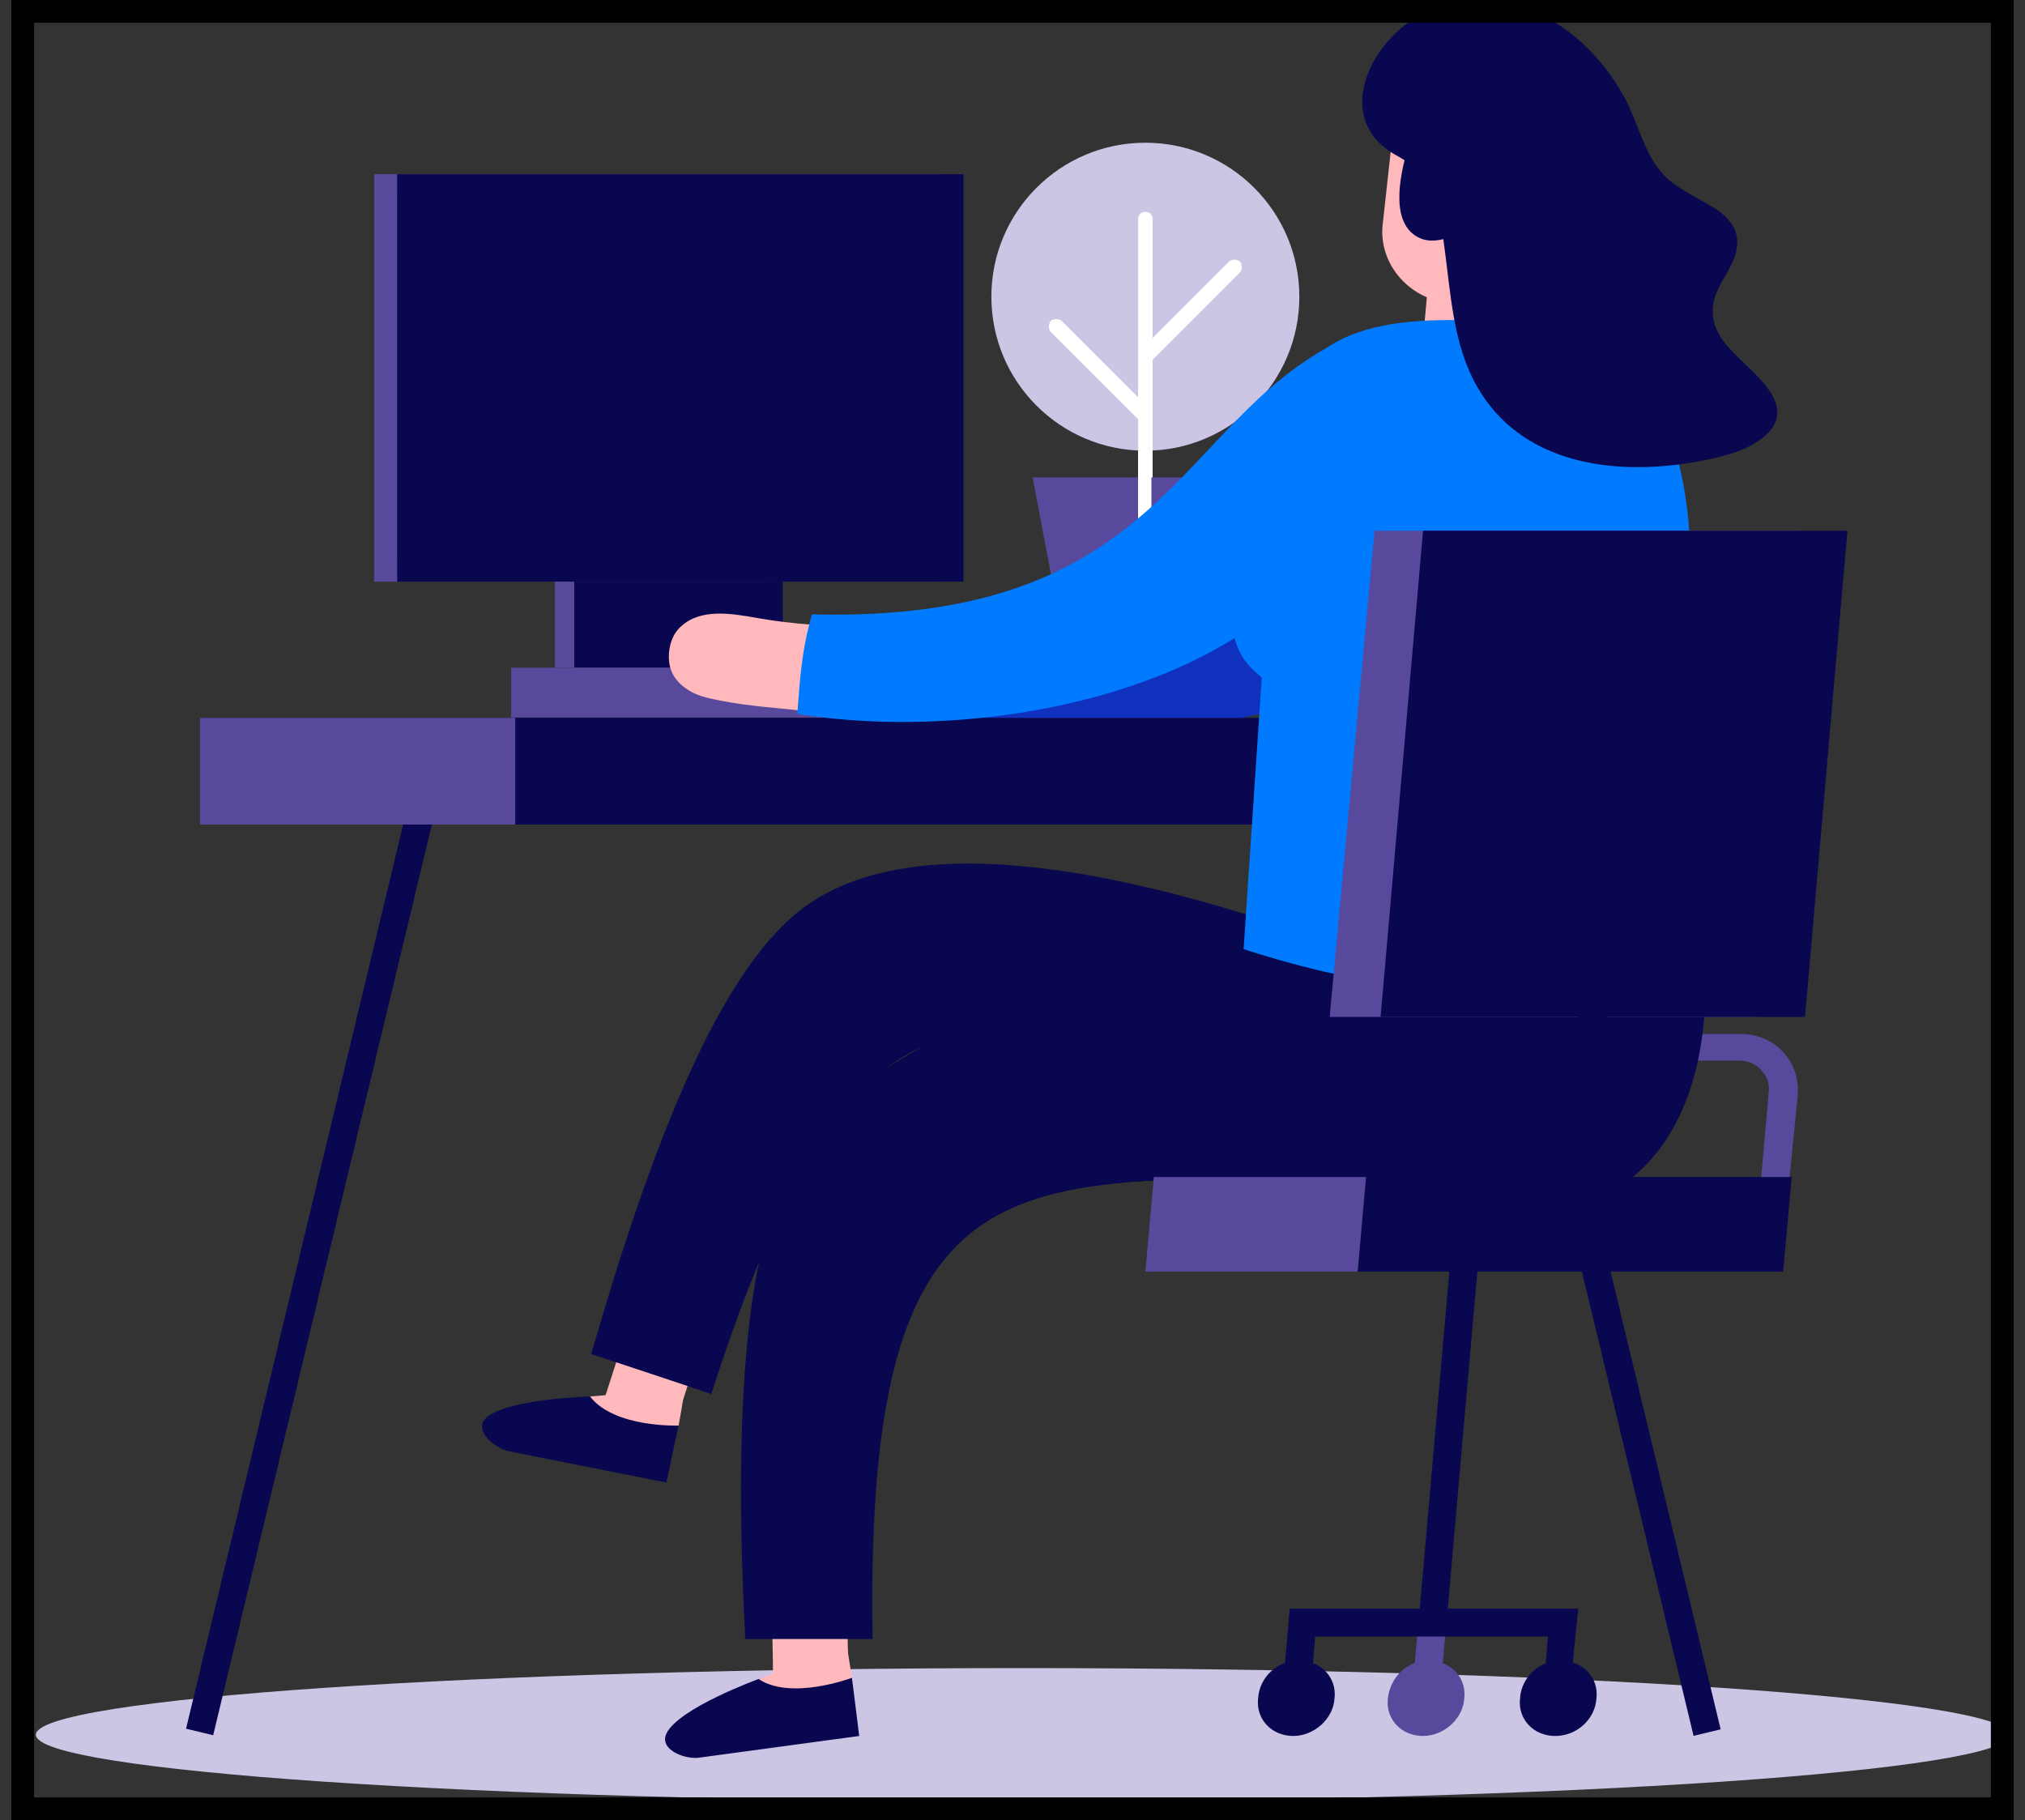 <svg width="89" height="80" viewBox="0 0 89 80" fill="none" xmlns="http://www.w3.org/2000/svg">
<rect x="0" y="0" width="89" height="80" fill="#333333" stroke="none"/>
<g clip-path="url(#clip0_65_1411)">
<g clip-path="url(#clip1_65_1411)">
<g clip-path="url(#clip2_65_1411)">
<path d="M1.576 76.247C1.576 77.846 21.028 79.178 44.957 79.178C68.939 79.178 88.338 77.846 88.338 76.247C88.338 74.648 68.886 73.316 44.957 73.316C21.028 73.316 1.576 74.648 1.576 76.247Z" fill="#CCC5E4"/>
<path d="M50.339 19.809C54.077 19.809 57.107 16.779 57.107 13.041C57.107 9.303 54.077 6.273 50.339 6.273C46.601 6.273 43.571 9.303 43.571 13.041C43.571 16.779 46.601 19.809 50.339 19.809Z" fill="#CCC5E4"/>
<path d="M50.339 24.872C50.126 24.872 50.02 24.712 50.02 24.552V9.63C50.02 9.417 50.179 9.311 50.339 9.311C50.553 9.311 50.659 9.47 50.659 9.63V24.499C50.712 24.712 50.553 24.872 50.339 24.872Z" fill="white"/>
<path d="M50.393 15.972C50.286 15.972 50.233 15.919 50.126 15.866C50.02 15.759 50.02 15.493 50.126 15.386L54.017 11.496C54.123 11.389 54.39 11.389 54.496 11.496C54.603 11.602 54.603 11.869 54.496 11.975L50.606 15.866C50.606 15.919 50.499 15.972 50.393 15.972Z" fill="white"/>
<path d="M50.339 18.584C50.233 18.584 50.179 18.53 50.073 18.477L46.182 14.587C46.076 14.48 46.076 14.214 46.182 14.107C46.289 14.001 46.556 14.001 46.662 14.107L50.553 17.997C50.659 18.104 50.659 18.37 50.553 18.477C50.499 18.53 50.446 18.584 50.339 18.584Z" fill="white"/>
<path d="M46.929 29.136H53.857L55.349 20.982H45.383L46.929 29.136Z" fill="#59499D"/>
<path d="M50.606 19.809H50.02V24.552H50.606V19.809Z" fill="white"/>
<path d="M63.929 16.185C64.835 16.292 65.635 15.706 65.741 14.8L66.594 10.59L63.023 9.63L62.597 14.32C62.437 15.279 63.023 16.079 63.929 16.185Z" fill="#FFB8BC"/>
<path d="M63.609 13.308C65.368 13.521 66.966 12.242 67.18 10.483L67.606 6.593C67.819 4.834 66.54 3.235 64.781 3.022C63.023 2.809 61.424 4.088 61.211 5.847L60.785 9.737C60.518 11.496 61.85 13.094 63.609 13.308Z" fill="#FFB8BC"/>
<path d="M61.851 6.593C62.064 5.847 64.675 7.499 64.942 8.032C65.261 8.671 65.208 8.991 64.888 9.524C64.515 10.057 63.503 10.749 62.597 10.536C60.998 10.057 61.531 7.712 61.851 6.593Z" fill="#08074F"/>
<path d="M38.188 27.963C39.041 27.164 40.373 27.377 41.546 27.59C42.292 27.697 43.038 27.803 43.837 27.857C43.891 27.697 43.891 27.59 43.944 27.43C58.76 27.803 58.28 20.449 64.622 16.665C68.299 14.48 68.672 17.997 68.352 20.289C66.913 30.308 52.417 33.346 43.304 31.854C43.304 31.8 43.304 31.747 43.304 31.694C42.132 31.534 41.013 31.481 39.787 31.268C39.254 31.161 38.721 31.054 38.295 30.735C37.868 30.415 37.655 29.882 37.655 29.402C37.655 28.763 37.815 28.283 38.188 27.963Z" fill="#1031BD"/>
<path d="M64.996 31.808L63.804 32.094L74.433 76.294L75.624 76.008L64.996 31.808Z" fill="#08074F"/>
<path d="M18.792 31.777L8.177 75.981L9.369 76.267L19.984 32.063L18.792 31.777Z" fill="#08074F"/>
<path d="M8.791 36.241H74.982V31.551H8.791V36.241Z" fill="#08074F"/>
<path d="M8.791 36.24H22.647V31.55H8.791V36.24Z" fill="#59499D"/>
<path d="M78.478 53.491H69.206L69.685 48.055C69.792 46.616 71.071 45.444 72.51 45.444H76.507C77.2 45.444 77.892 45.71 78.372 46.243C78.852 46.776 79.065 47.416 79.011 48.161L78.478 53.491ZM70.485 52.265H77.359L77.733 48.055C77.786 47.682 77.679 47.309 77.413 47.042C77.2 46.776 76.826 46.616 76.454 46.616H72.456C71.657 46.616 70.911 47.309 70.858 48.108L70.485 52.265Z" fill="#59499D"/>
<path d="M37.167 66.686L33.863 66.74L33.991 74.467L37.295 74.412L37.167 66.686Z" fill="#FFB8BC"/>
<path d="M37.443 73.742C36.27 73.636 33.339 73.796 33.339 73.796C33.339 73.796 29.822 75.075 29.289 76.194C28.969 76.886 30.035 77.313 30.675 77.26L37.763 76.3L37.443 73.742Z" fill="#08074F"/>
<path d="M37.443 73.742C37.443 73.742 34.778 74.755 33.339 73.796C33.393 73.796 33.926 73.582 33.979 73.529C33.979 73.529 36.057 72.25 37.23 72.357C37.23 72.41 37.443 73.742 37.443 73.742Z" fill="#FFB8BC"/>
<path d="M32.753 72.037C32.273 62.657 32.646 55.09 34.831 51.146C38.029 45.39 48.741 41.553 62.49 41.713C62.544 45.124 62.757 48.535 62.917 51.892C45.383 51.999 37.975 49.014 38.349 72.037C36.856 72.037 34.298 72.037 32.753 72.037Z" fill="#08074F"/>
<path d="M58.067 51.839C58.067 51.839 66.701 54.024 69.845 52.851C72.776 51.732 75.068 48.588 74.961 42.779C74.855 38.675 58.067 42.299 58.067 42.299V51.839Z" fill="#08074F"/>
<path d="M28.702 54.86L26.328 62.213L29.472 63.228L31.846 55.875L28.702 54.86Z" fill="#FFB8BC"/>
<path d="M29.822 62.657C28.756 62.178 25.931 61.378 25.931 61.378C25.931 61.378 22.201 61.485 21.348 62.337C20.815 62.87 21.721 63.617 22.308 63.776L29.289 65.162L29.822 62.657Z" fill="#08074F"/>
<path d="M29.823 62.657C29.823 62.657 26.998 62.764 25.932 61.378C25.985 61.378 26.572 61.325 26.572 61.325C26.572 61.325 28.97 60.792 30.036 61.272C30.089 61.272 29.823 62.657 29.823 62.657Z" fill="#FFB8BC"/>
<path d="M25.985 59.513C28.596 50.453 31.367 43.419 34.725 40.381C39.575 35.957 50.233 38.036 62.597 42.992C61.851 44.964 61.158 49.494 60.999 50.187C44.318 44.591 38.296 39.368 31.261 61.272C29.875 60.792 27.424 59.993 25.985 59.513Z" fill="#08074F"/>
<path d="M40.854 52.905C39.521 51.679 38.136 50.506 36.697 49.387L37.017 48.961C41.706 43.632 50.447 41.606 62.491 41.713C62.544 45.124 62.757 48.535 62.917 51.892C52.951 51.945 46.29 51.039 42.399 54.397C41.919 53.864 41.387 53.384 40.854 52.905Z" fill="#08074F"/>
<path d="M75.068 39.155C74.695 30.042 74.322 24.712 74.269 23.646C73.789 16.185 70.218 14.373 66.328 14.16C61.798 13.894 56.362 13.787 56.149 19.863L55.829 24.925C55.456 25.085 55.136 25.299 54.87 25.618C54.23 26.364 54.017 27.537 54.39 28.443C54.603 28.976 54.976 29.402 55.456 29.775L54.657 41.713C54.657 41.713 59.027 43.205 62.491 43.365C66.488 43.578 75.174 42.299 75.174 42.299C75.174 42.299 75.228 42.033 75.068 39.155Z" fill="#007AFF"/>
<path d="M59.879 53.491H50.606L51.086 48.055C51.192 46.616 52.471 45.443 53.91 45.443H57.907C58.6 45.443 59.293 45.71 59.773 46.243C60.252 46.776 60.465 47.415 60.412 48.161L59.879 53.491ZM51.938 52.265H58.813L59.186 48.055C59.239 47.682 59.133 47.309 58.866 47.042C58.653 46.776 58.28 46.616 57.907 46.616H53.91C53.111 46.616 52.365 47.309 52.311 48.108L51.938 52.265Z" fill="#08074F"/>
<path d="M60.839 44.697H77.253L79.118 23.327H62.704C61.478 23.327 60.412 23.327 60.412 23.327L58.44 44.697C58.44 44.697 59.613 44.697 60.839 44.697Z" fill="#59499D"/>
<path d="M59.666 55.889H78.372L78.745 51.732H60.039L59.666 55.889Z" fill="#08074F"/>
<path d="M50.34 55.889H59.666L60.039 51.732H50.713L50.34 55.889Z" fill="#59499D"/>
<path d="M60.998 74.648C60.891 75.554 61.584 76.3 62.543 76.3C63.449 76.3 64.302 75.554 64.355 74.648C64.462 73.742 63.769 72.996 62.81 72.996C61.904 72.943 61.104 73.689 60.998 74.648Z" fill="#59499D"/>
<path d="M62.372 70.92L62.13 73.681L63.351 73.788L63.593 71.027L62.372 70.92Z" fill="#59499D"/>
<path d="M63.885 53.779L62.348 71.299L63.569 71.406L65.106 53.886L63.885 53.779Z" fill="#08074F"/>
<path d="M69.099 73.316L67.926 73.209L68.033 71.93H57.801L57.694 73.316L56.468 73.209L56.681 70.705H69.365L69.099 73.316Z" fill="#08074F"/>
<path d="M66.807 74.648C66.7 75.554 67.393 76.3 68.352 76.3C69.311 76.3 70.111 75.554 70.164 74.648C70.271 73.742 69.578 72.996 68.619 72.996C67.713 72.943 66.86 73.689 66.807 74.648Z" fill="#08074F"/>
<path d="M55.295 74.648C55.189 75.554 55.882 76.3 56.841 76.3C57.747 76.3 58.6 75.554 58.653 74.648C58.76 73.742 58.067 72.996 57.107 72.996C56.202 72.943 55.349 73.689 55.295 74.648Z" fill="#08074F"/>
<path d="M60.678 44.697H79.331L81.196 23.327H62.544L60.678 44.697Z" fill="#08074F"/>
<path d="M70.152 35.829L68.637 53.083L69.858 53.19L71.373 35.936L70.152 35.829Z" fill="#08074F"/>
<path d="M41.333 25.565H16.445V7.658H41.333V25.565ZM17.457 24.606H40.373V8.618H17.457V24.606Z" fill="#59499D"/>
<path d="M41.812 8.138H17.937V25.085H41.812V8.138Z" fill="#08074F"/>
<path d="M42.292 25.565H17.457V7.658H42.346V25.565H42.292ZM18.417 24.606H41.333V8.618H18.417V24.606Z" fill="#08074F"/>
<path d="M33.552 25.565H24.386V29.349H33.552V25.565Z" fill="#59499D"/>
<path d="M34.405 25.565H25.238V29.349H34.405V25.565Z" fill="#08074F"/>
<path d="M37.336 29.349H22.467V31.534H37.336V29.349Z" fill="#59499D"/>
<path d="M29.395 28.869C29.395 28.39 29.555 27.857 29.928 27.537C30.781 26.738 32.114 26.951 33.286 27.164C36.377 27.697 39.575 27.644 42.559 26.791C47.462 25.459 51.566 22.154 55.456 18.85C55.829 18.53 56.149 18.211 56.575 17.944C57.055 17.678 57.215 17.944 57.428 18.424C57.801 19.33 57.907 20.342 57.961 21.302C58.014 21.888 58.014 22.527 57.801 23.06C57.535 23.7 57.055 24.126 56.522 24.553C52.898 27.697 38.296 31.641 35.524 31.268C34.192 31.108 32.966 31.054 31.634 30.788C31.101 30.681 30.568 30.575 30.142 30.255C29.609 29.882 29.395 29.402 29.395 28.869Z" fill="#FFB8BC"/>
<path d="M60.092 19.809C60.412 17.465 61.638 13.254 57.961 15.493C51.619 19.276 50.499 27.377 35.684 27.004C35.204 28.709 35.151 29.988 35.044 31.374C44.104 32.866 58.6 29.828 60.092 19.809Z" fill="#007AFF"/>
<path d="M78.052 17.731C77.519 16.185 75.121 15.333 75.281 13.521C75.334 12.828 75.76 12.295 76.08 11.655C76.4 11.016 76.506 10.323 76.027 9.737C75.814 9.47 75.494 9.204 75.174 9.044C74.641 8.724 74.108 8.458 73.575 8.085C72.243 7.126 72.083 5.42 71.284 4.088C69.578 1.103 66.168 -1.028 62.703 0.517C60.252 1.636 58.44 5.26 61.425 6.859C62.703 7.552 63.13 8.618 63.343 9.95C63.716 12.082 63.716 14.32 64.569 16.292C66.487 20.662 71.444 21.088 75.6 20.076C76.187 19.916 76.72 19.756 77.199 19.436C78.105 18.85 78.212 18.264 78.052 17.731Z" fill="#08074F"/>
</g>
</g>
</g>
<rect x="1" y="0.5" width="87" height="79" stroke="black"/>
<defs>
<clipPath id="clip0_65_1411">
<rect x="0.5" width="88" height="80" fill="white"/>
</clipPath>
<clipPath id="clip1_65_1411">
<rect width="88" height="80" fill="white" transform="translate(0.5)"/>
</clipPath>
<clipPath id="clip2_65_1411">
<rect width="86.914" height="80" fill="white" transform="translate(1.5)"/>
</clipPath>
</defs>
</svg>
